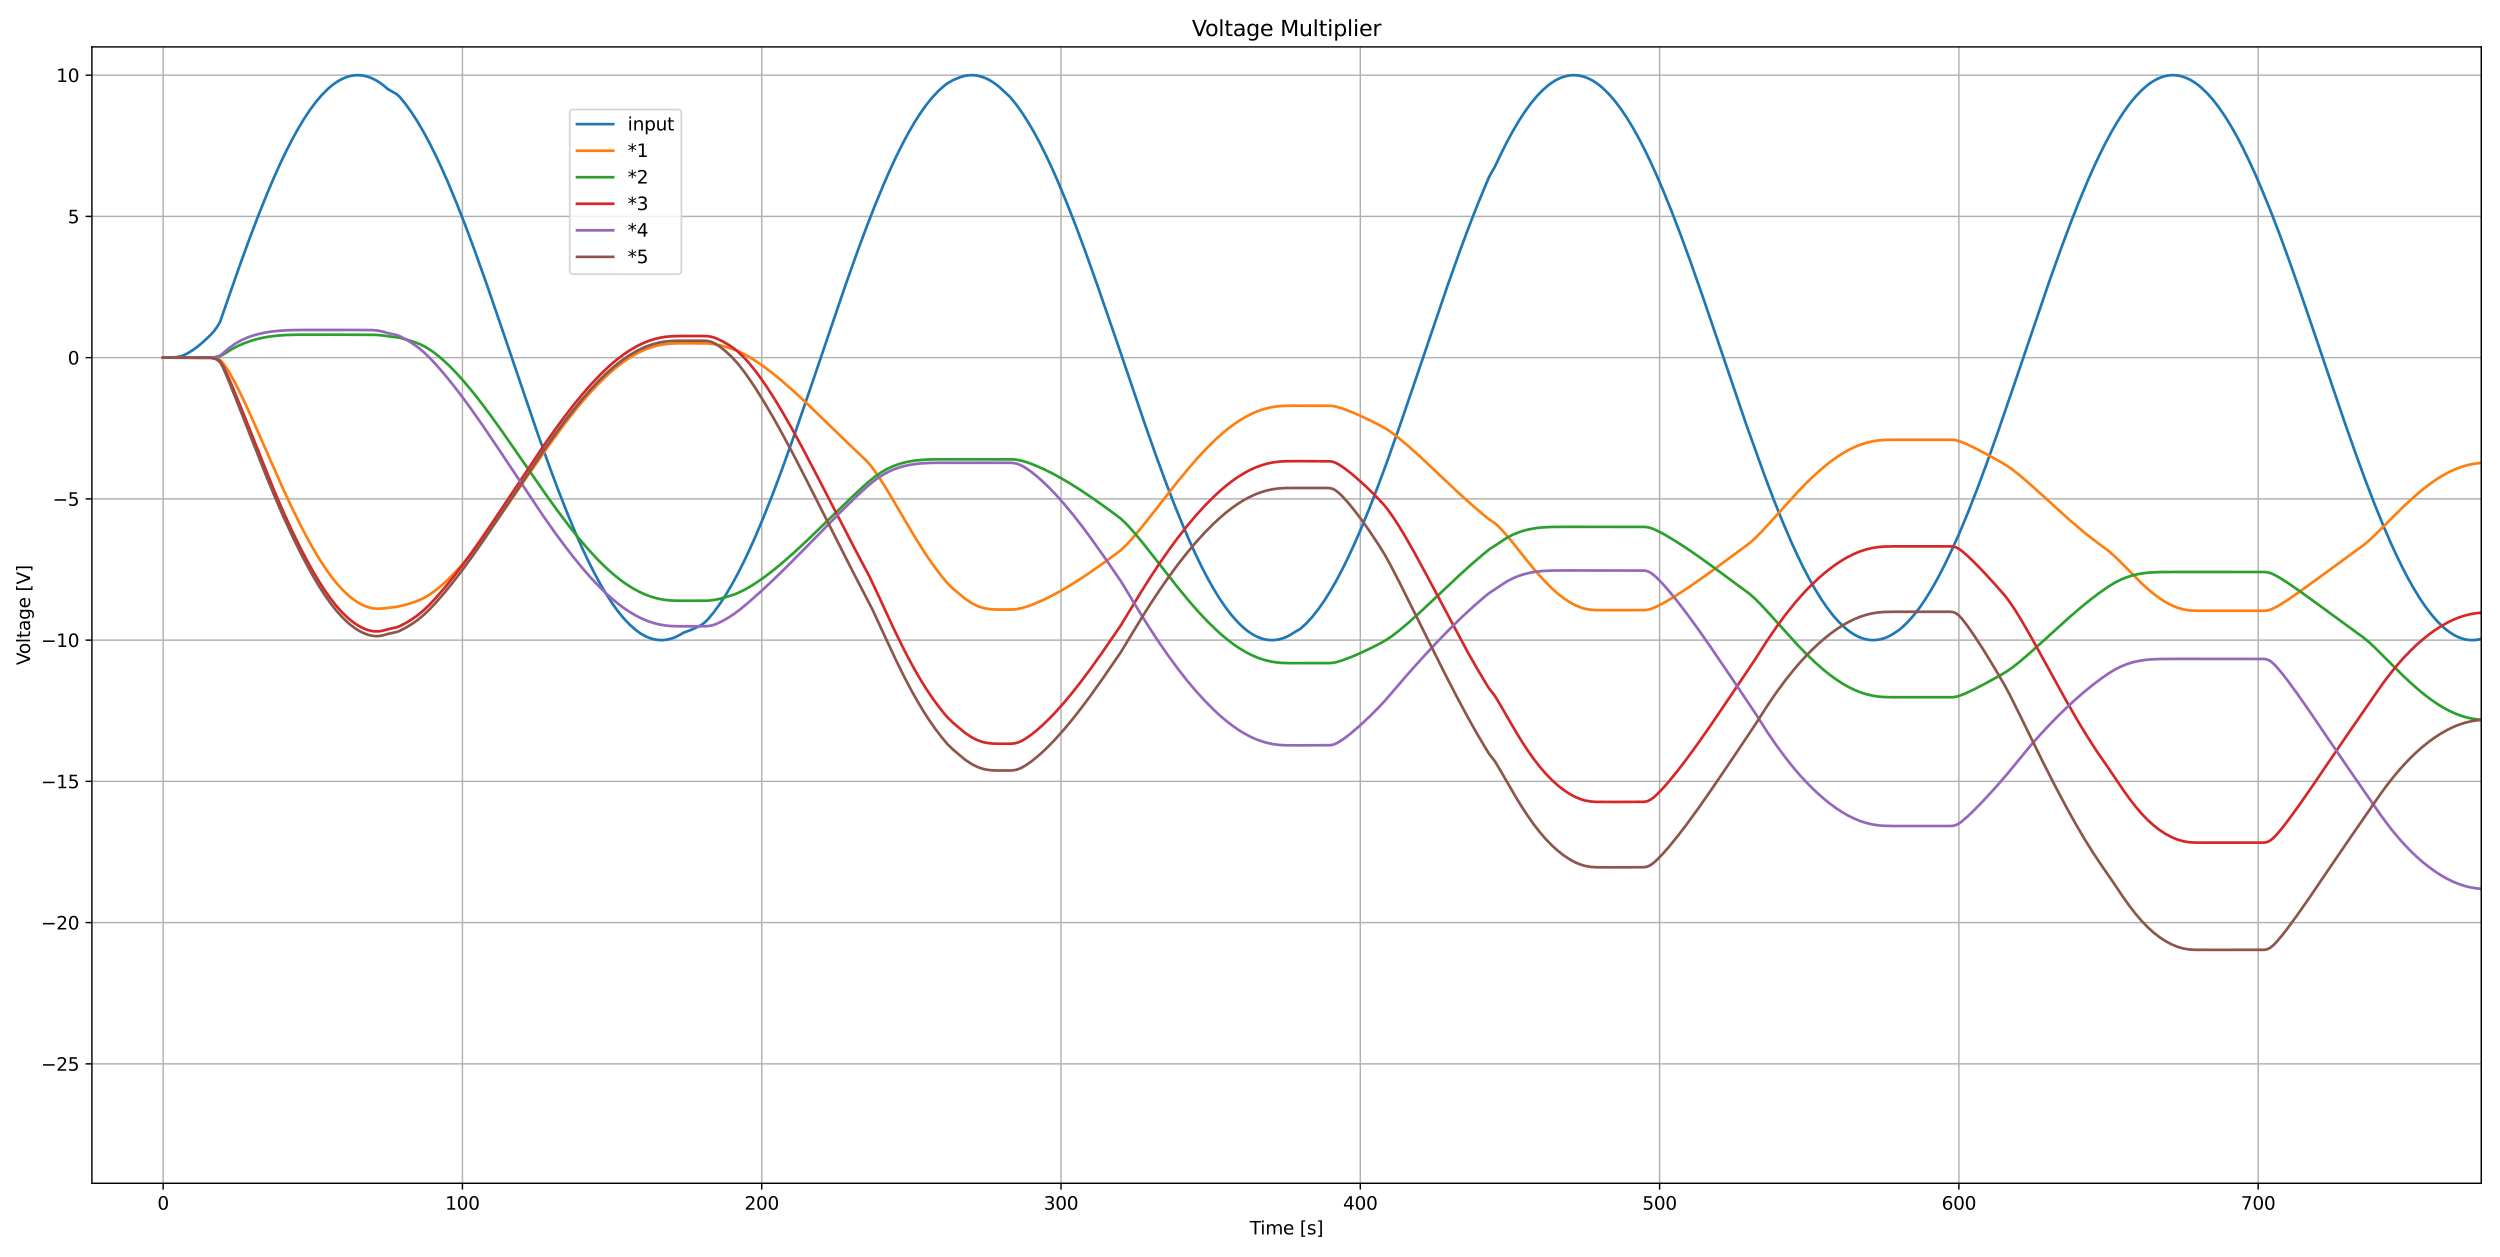 <?xml version="1.0" encoding="utf-8" standalone="no"?>
<!DOCTYPE svg PUBLIC "-//W3C//DTD SVG 1.1//EN"
  "http://www.w3.org/Graphics/SVG/1.1/DTD/svg11.dtd">
<svg height="694.8pt" version="1.1" viewBox="0 0 1382.4 694.8" width="1382.4pt" xmlns="http://www.w3.org/2000/svg" xmlns:xlink="http://www.w3.org/1999/xlink">
 <defs>
  <style type="text/css">*{stroke-linecap:butt;stroke-linejoin:round;}</style>
 </defs>
 <g id="figure_1">
  <g id="patch_1">
   <path d="M 0 694.8 
L 1382.4 694.8 
L 1382.4 0 
L 0 0 
z
" style="fill:#ffffff;"/>
  </g>
  <g id="axes_1">
   <g id="patch_2">
    <path d="M 50.822 654.309 
L 1372.032 654.309 
L 1372.032 25.939 
L 50.822 25.939 
z
" style="fill:#ffffff;"/>
   </g>
   <g id="matplotlib.axis_1">
    <g id="xtick_1">
     <g id="line2d_1">
      <path clip-path="url(#p10735cb103)" d="M 90.211 654.309 
L 90.211 25.939 
" style="fill:none;stroke:#b0b0b0;stroke-linecap:square;stroke-width:0.8;"/>
     </g>
     <g id="line2d_2">
      <defs>
       <path d="M 0 0 
L 0 3.5 
" id="m664becdce0" style="stroke:#000000;stroke-width:0.8;"/>
      </defs>
      <g>
       <use style="stroke:#000000;stroke-width:0.8;" x="90.211" xlink:href="#m664becdce0" y="654.309"/>
      </g>
     </g>
     <g id="text_1">
      <!-- 0 -->
      <g transform="translate(87.029 668.907)scale(0.1 -0.1)">
       <defs>
        <path d="M 2034 4250 
Q 1547 4250 1301 3770 
Q 1056 3291 1056 2328 
Q 1056 1369 1301 889 
Q 1547 409 2034 409 
Q 2525 409 2770 889 
Q 3016 1369 3016 2328 
Q 3016 3291 2770 3770 
Q 2525 4250 2034 4250 
z
M 2034 4750 
Q 2819 4750 3233 4129 
Q 3647 3509 3647 2328 
Q 3647 1150 3233 529 
Q 2819 -91 2034 -91 
Q 1250 -91 836 529 
Q 422 1150 422 2328 
Q 422 3509 836 4129 
Q 1250 4750 2034 4750 
z
" id="DejaVuSans-30" transform="scale(0.016)"/>
       </defs>
       <use xlink:href="#DejaVuSans-30"/>
      </g>
     </g>
    </g>
    <g id="xtick_2">
     <g id="line2d_3">
      <path clip-path="url(#p10735cb103)" d="M 255.707 654.309 
L 255.707 25.939 
" style="fill:none;stroke:#b0b0b0;stroke-linecap:square;stroke-width:0.8;"/>
     </g>
     <g id="line2d_4">
      <g>
       <use style="stroke:#000000;stroke-width:0.8;" x="255.707" xlink:href="#m664becdce0" y="654.309"/>
      </g>
     </g>
     <g id="text_2">
      <!-- 100 -->
      <g transform="translate(246.163 668.907)scale(0.1 -0.1)">
       <defs>
        <path d="M 794 531 
L 1825 531 
L 1825 4091 
L 703 3866 
L 703 4441 
L 1819 4666 
L 2450 4666 
L 2450 531 
L 3481 531 
L 3481 0 
L 794 0 
L 794 531 
z
" id="DejaVuSans-31" transform="scale(0.016)"/>
       </defs>
       <use xlink:href="#DejaVuSans-31"/>
       <use x="63.623" xlink:href="#DejaVuSans-30"/>
       <use x="127.246" xlink:href="#DejaVuSans-30"/>
      </g>
     </g>
    </g>
    <g id="xtick_3">
     <g id="line2d_5">
      <path clip-path="url(#p10735cb103)" d="M 421.202 654.309 
L 421.202 25.939 
" style="fill:none;stroke:#b0b0b0;stroke-linecap:square;stroke-width:0.8;"/>
     </g>
     <g id="line2d_6">
      <g>
       <use style="stroke:#000000;stroke-width:0.8;" x="421.202" xlink:href="#m664becdce0" y="654.309"/>
      </g>
     </g>
     <g id="text_3">
      <!-- 200 -->
      <g transform="translate(411.659 668.907)scale(0.1 -0.1)">
       <defs>
        <path d="M 1228 531 
L 3431 531 
L 3431 0 
L 469 0 
L 469 531 
Q 828 903 1448 1529 
Q 2069 2156 2228 2338 
Q 2531 2678 2651 2914 
Q 2772 3150 2772 3378 
Q 2772 3750 2511 3984 
Q 2250 4219 1831 4219 
Q 1534 4219 1204 4116 
Q 875 4013 500 3803 
L 500 4441 
Q 881 4594 1212 4672 
Q 1544 4750 1819 4750 
Q 2544 4750 2975 4387 
Q 3406 4025 3406 3419 
Q 3406 3131 3298 2873 
Q 3191 2616 2906 2266 
Q 2828 2175 2409 1742 
Q 1991 1309 1228 531 
z
" id="DejaVuSans-32" transform="scale(0.016)"/>
       </defs>
       <use xlink:href="#DejaVuSans-32"/>
       <use x="63.623" xlink:href="#DejaVuSans-30"/>
       <use x="127.246" xlink:href="#DejaVuSans-30"/>
      </g>
     </g>
    </g>
    <g id="xtick_4">
     <g id="line2d_7">
      <path clip-path="url(#p10735cb103)" d="M 586.698 654.309 
L 586.698 25.939 
" style="fill:none;stroke:#b0b0b0;stroke-linecap:square;stroke-width:0.8;"/>
     </g>
     <g id="line2d_8">
      <g>
       <use style="stroke:#000000;stroke-width:0.8;" x="586.698" xlink:href="#m664becdce0" y="654.309"/>
      </g>
     </g>
     <g id="text_4">
      <!-- 300 -->
      <g transform="translate(577.154 668.907)scale(0.1 -0.1)">
       <defs>
        <path d="M 2597 2516 
Q 3050 2419 3304 2112 
Q 3559 1806 3559 1356 
Q 3559 666 3084 287 
Q 2609 -91 1734 -91 
Q 1441 -91 1130 -33 
Q 819 25 488 141 
L 488 750 
Q 750 597 1062 519 
Q 1375 441 1716 441 
Q 2309 441 2620 675 
Q 2931 909 2931 1356 
Q 2931 1769 2642 2001 
Q 2353 2234 1838 2234 
L 1294 2234 
L 1294 2753 
L 1863 2753 
Q 2328 2753 2575 2939 
Q 2822 3125 2822 3475 
Q 2822 3834 2567 4026 
Q 2313 4219 1838 4219 
Q 1578 4219 1281 4162 
Q 984 4106 628 3988 
L 628 4550 
Q 988 4650 1302 4700 
Q 1616 4750 1894 4750 
Q 2613 4750 3031 4423 
Q 3450 4097 3450 3541 
Q 3450 3153 3228 2886 
Q 3006 2619 2597 2516 
z
" id="DejaVuSans-33" transform="scale(0.016)"/>
       </defs>
       <use xlink:href="#DejaVuSans-33"/>
       <use x="63.623" xlink:href="#DejaVuSans-30"/>
       <use x="127.246" xlink:href="#DejaVuSans-30"/>
      </g>
     </g>
    </g>
    <g id="xtick_5">
     <g id="line2d_9">
      <path clip-path="url(#p10735cb103)" d="M 752.194 654.309 
L 752.194 25.939 
" style="fill:none;stroke:#b0b0b0;stroke-linecap:square;stroke-width:0.8;"/>
     </g>
     <g id="line2d_10">
      <g>
       <use style="stroke:#000000;stroke-width:0.8;" x="752.194" xlink:href="#m664becdce0" y="654.309"/>
      </g>
     </g>
     <g id="text_5">
      <!-- 400 -->
      <g transform="translate(742.65 668.907)scale(0.1 -0.1)">
       <defs>
        <path d="M 2419 4116 
L 825 1625 
L 2419 1625 
L 2419 4116 
z
M 2253 4666 
L 3047 4666 
L 3047 1625 
L 3713 1625 
L 3713 1100 
L 3047 1100 
L 3047 0 
L 2419 0 
L 2419 1100 
L 313 1100 
L 313 1709 
L 2253 4666 
z
" id="DejaVuSans-34" transform="scale(0.016)"/>
       </defs>
       <use xlink:href="#DejaVuSans-34"/>
       <use x="63.623" xlink:href="#DejaVuSans-30"/>
       <use x="127.246" xlink:href="#DejaVuSans-30"/>
      </g>
     </g>
    </g>
    <g id="xtick_6">
     <g id="line2d_11">
      <path clip-path="url(#p10735cb103)" d="M 917.69 654.309 
L 917.69 25.939 
" style="fill:none;stroke:#b0b0b0;stroke-linecap:square;stroke-width:0.8;"/>
     </g>
     <g id="line2d_12">
      <g>
       <use style="stroke:#000000;stroke-width:0.8;" x="917.69" xlink:href="#m664becdce0" y="654.309"/>
      </g>
     </g>
     <g id="text_6">
      <!-- 500 -->
      <g transform="translate(908.146 668.907)scale(0.1 -0.1)">
       <defs>
        <path d="M 691 4666 
L 3169 4666 
L 3169 4134 
L 1269 4134 
L 1269 2991 
Q 1406 3038 1543 3061 
Q 1681 3084 1819 3084 
Q 2600 3084 3056 2656 
Q 3513 2228 3513 1497 
Q 3513 744 3044 326 
Q 2575 -91 1722 -91 
Q 1428 -91 1123 -41 
Q 819 9 494 109 
L 494 744 
Q 775 591 1075 516 
Q 1375 441 1709 441 
Q 2250 441 2565 725 
Q 2881 1009 2881 1497 
Q 2881 1984 2565 2268 
Q 2250 2553 1709 2553 
Q 1456 2553 1204 2497 
Q 953 2441 691 2322 
L 691 4666 
z
" id="DejaVuSans-35" transform="scale(0.016)"/>
       </defs>
       <use xlink:href="#DejaVuSans-35"/>
       <use x="63.623" xlink:href="#DejaVuSans-30"/>
       <use x="127.246" xlink:href="#DejaVuSans-30"/>
      </g>
     </g>
    </g>
    <g id="xtick_7">
     <g id="line2d_13">
      <path clip-path="url(#p10735cb103)" d="M 1083.185 654.309 
L 1083.185 25.939 
" style="fill:none;stroke:#b0b0b0;stroke-linecap:square;stroke-width:0.8;"/>
     </g>
     <g id="line2d_14">
      <g>
       <use style="stroke:#000000;stroke-width:0.8;" x="1083.185" xlink:href="#m664becdce0" y="654.309"/>
      </g>
     </g>
     <g id="text_7">
      <!-- 600 -->
      <g transform="translate(1073.642 668.907)scale(0.1 -0.1)">
       <defs>
        <path d="M 2113 2584 
Q 1688 2584 1439 2293 
Q 1191 2003 1191 1497 
Q 1191 994 1439 701 
Q 1688 409 2113 409 
Q 2538 409 2786 701 
Q 3034 994 3034 1497 
Q 3034 2003 2786 2293 
Q 2538 2584 2113 2584 
z
M 3366 4563 
L 3366 3988 
Q 3128 4100 2886 4159 
Q 2644 4219 2406 4219 
Q 1781 4219 1451 3797 
Q 1122 3375 1075 2522 
Q 1259 2794 1537 2939 
Q 1816 3084 2150 3084 
Q 2853 3084 3261 2657 
Q 3669 2231 3669 1497 
Q 3669 778 3244 343 
Q 2819 -91 2113 -91 
Q 1303 -91 875 529 
Q 447 1150 447 2328 
Q 447 3434 972 4092 
Q 1497 4750 2381 4750 
Q 2619 4750 2861 4703 
Q 3103 4656 3366 4563 
z
" id="DejaVuSans-36" transform="scale(0.016)"/>
       </defs>
       <use xlink:href="#DejaVuSans-36"/>
       <use x="63.623" xlink:href="#DejaVuSans-30"/>
       <use x="127.246" xlink:href="#DejaVuSans-30"/>
      </g>
     </g>
    </g>
    <g id="xtick_8">
     <g id="line2d_15">
      <path clip-path="url(#p10735cb103)" d="M 1248.681 654.309 
L 1248.681 25.939 
" style="fill:none;stroke:#b0b0b0;stroke-linecap:square;stroke-width:0.8;"/>
     </g>
     <g id="line2d_16">
      <g>
       <use style="stroke:#000000;stroke-width:0.8;" x="1248.681" xlink:href="#m664becdce0" y="654.309"/>
      </g>
     </g>
     <g id="text_8">
      <!-- 700 -->
      <g transform="translate(1239.137 668.907)scale(0.1 -0.1)">
       <defs>
        <path d="M 525 4666 
L 3525 4666 
L 3525 4397 
L 1831 0 
L 1172 0 
L 2766 4134 
L 525 4134 
L 525 4666 
z
" id="DejaVuSans-37" transform="scale(0.016)"/>
       </defs>
       <use xlink:href="#DejaVuSans-37"/>
       <use x="63.623" xlink:href="#DejaVuSans-30"/>
       <use x="127.246" xlink:href="#DejaVuSans-30"/>
      </g>
     </g>
    </g>
    <g id="text_9">
     <!-- Time [s] -->
     <g transform="translate(691.098 682.585)scale(0.1 -0.1)">
      <defs>
       <path d="M -19 4666 
L 3928 4666 
L 3928 4134 
L 2272 4134 
L 2272 0 
L 1638 0 
L 1638 4134 
L -19 4134 
L -19 4666 
z
" id="DejaVuSans-54" transform="scale(0.016)"/>
       <path d="M 603 3500 
L 1178 3500 
L 1178 0 
L 603 0 
L 603 3500 
z
M 603 4863 
L 1178 4863 
L 1178 4134 
L 603 4134 
L 603 4863 
z
" id="DejaVuSans-69" transform="scale(0.016)"/>
       <path d="M 3328 2828 
Q 3544 3216 3844 3400 
Q 4144 3584 4550 3584 
Q 5097 3584 5394 3201 
Q 5691 2819 5691 2113 
L 5691 0 
L 5113 0 
L 5113 2094 
Q 5113 2597 4934 2840 
Q 4756 3084 4391 3084 
Q 3944 3084 3684 2787 
Q 3425 2491 3425 1978 
L 3425 0 
L 2847 0 
L 2847 2094 
Q 2847 2600 2669 2842 
Q 2491 3084 2119 3084 
Q 1678 3084 1418 2786 
Q 1159 2488 1159 1978 
L 1159 0 
L 581 0 
L 581 3500 
L 1159 3500 
L 1159 2956 
Q 1356 3278 1631 3431 
Q 1906 3584 2284 3584 
Q 2666 3584 2933 3390 
Q 3200 3197 3328 2828 
z
" id="DejaVuSans-6d" transform="scale(0.016)"/>
       <path d="M 3597 1894 
L 3597 1613 
L 953 1613 
Q 991 1019 1311 708 
Q 1631 397 2203 397 
Q 2534 397 2845 478 
Q 3156 559 3463 722 
L 3463 178 
Q 3153 47 2828 -22 
Q 2503 -91 2169 -91 
Q 1331 -91 842 396 
Q 353 884 353 1716 
Q 353 2575 817 3079 
Q 1281 3584 2069 3584 
Q 2775 3584 3186 3129 
Q 3597 2675 3597 1894 
z
M 3022 2063 
Q 3016 2534 2758 2815 
Q 2500 3097 2075 3097 
Q 1594 3097 1305 2825 
Q 1016 2553 972 2059 
L 3022 2063 
z
" id="DejaVuSans-65" transform="scale(0.016)"/>
       <path id="DejaVuSans-20" transform="scale(0.016)"/>
       <path d="M 550 4863 
L 1875 4863 
L 1875 4416 
L 1125 4416 
L 1125 -397 
L 1875 -397 
L 1875 -844 
L 550 -844 
L 550 4863 
z
" id="DejaVuSans-5b" transform="scale(0.016)"/>
       <path d="M 2834 3397 
L 2834 2853 
Q 2591 2978 2328 3040 
Q 2066 3103 1784 3103 
Q 1356 3103 1142 2972 
Q 928 2841 928 2578 
Q 928 2378 1081 2264 
Q 1234 2150 1697 2047 
L 1894 2003 
Q 2506 1872 2764 1633 
Q 3022 1394 3022 966 
Q 3022 478 2636 193 
Q 2250 -91 1575 -91 
Q 1294 -91 989 -36 
Q 684 19 347 128 
L 347 722 
Q 666 556 975 473 
Q 1284 391 1588 391 
Q 1994 391 2212 530 
Q 2431 669 2431 922 
Q 2431 1156 2273 1281 
Q 2116 1406 1581 1522 
L 1381 1569 
Q 847 1681 609 1914 
Q 372 2147 372 2553 
Q 372 3047 722 3315 
Q 1072 3584 1716 3584 
Q 2034 3584 2315 3537 
Q 2597 3491 2834 3397 
z
" id="DejaVuSans-73" transform="scale(0.016)"/>
       <path d="M 1947 4863 
L 1947 -844 
L 622 -844 
L 622 -397 
L 1369 -397 
L 1369 4416 
L 622 4416 
L 622 4863 
L 1947 4863 
z
" id="DejaVuSans-5d" transform="scale(0.016)"/>
      </defs>
      <use xlink:href="#DejaVuSans-54"/>
      <use x="57.959" xlink:href="#DejaVuSans-69"/>
      <use x="85.742" xlink:href="#DejaVuSans-6d"/>
      <use x="183.154" xlink:href="#DejaVuSans-65"/>
      <use x="244.678" xlink:href="#DejaVuSans-20"/>
      <use x="276.465" xlink:href="#DejaVuSans-5b"/>
      <use x="315.479" xlink:href="#DejaVuSans-73"/>
      <use x="367.578" xlink:href="#DejaVuSans-5d"/>
     </g>
    </g>
   </g>
   <g id="matplotlib.axis_2">
    <g id="ytick_1">
     <g id="line2d_17">
      <path clip-path="url(#p10735cb103)" d="M 50.822 588.267 
L 1372.032 588.267 
" style="fill:none;stroke:#b0b0b0;stroke-linecap:square;stroke-width:0.8;"/>
     </g>
     <g id="line2d_18">
      <defs>
       <path d="M 0 0 
L -3.5 0 
" id="mef437365e7" style="stroke:#000000;stroke-width:0.8;"/>
      </defs>
      <g>
       <use style="stroke:#000000;stroke-width:0.8;" x="50.822" xlink:href="#mef437365e7" y="588.267"/>
      </g>
     </g>
     <g id="text_10">
      <!-- −25 -->
      <g transform="translate(22.718 592.067)scale(0.1 -0.1)">
       <defs>
        <path d="M 678 2272 
L 4684 2272 
L 4684 1741 
L 678 1741 
L 678 2272 
z
" id="DejaVuSans-2212" transform="scale(0.016)"/>
       </defs>
       <use xlink:href="#DejaVuSans-2212"/>
       <use x="83.789" xlink:href="#DejaVuSans-32"/>
       <use x="147.412" xlink:href="#DejaVuSans-35"/>
      </g>
     </g>
    </g>
    <g id="ytick_2">
     <g id="line2d_19">
      <path clip-path="url(#p10735cb103)" d="M 50.822 510.166 
L 1372.032 510.166 
" style="fill:none;stroke:#b0b0b0;stroke-linecap:square;stroke-width:0.8;"/>
     </g>
     <g id="line2d_20">
      <g>
       <use style="stroke:#000000;stroke-width:0.8;" x="50.822" xlink:href="#mef437365e7" y="510.166"/>
      </g>
     </g>
     <g id="text_11">
      <!-- −20 -->
      <g transform="translate(22.718 513.966)scale(0.1 -0.1)">
       <use xlink:href="#DejaVuSans-2212"/>
       <use x="83.789" xlink:href="#DejaVuSans-32"/>
       <use x="147.412" xlink:href="#DejaVuSans-30"/>
      </g>
     </g>
    </g>
    <g id="ytick_3">
     <g id="line2d_21">
      <path clip-path="url(#p10735cb103)" d="M 50.822 432.065 
L 1372.032 432.065 
" style="fill:none;stroke:#b0b0b0;stroke-linecap:square;stroke-width:0.8;"/>
     </g>
     <g id="line2d_22">
      <g>
       <use style="stroke:#000000;stroke-width:0.8;" x="50.822" xlink:href="#mef437365e7" y="432.065"/>
      </g>
     </g>
     <g id="text_12">
      <!-- −15 -->
      <g transform="translate(22.718 435.864)scale(0.1 -0.1)">
       <use xlink:href="#DejaVuSans-2212"/>
       <use x="83.789" xlink:href="#DejaVuSans-31"/>
       <use x="147.412" xlink:href="#DejaVuSans-35"/>
      </g>
     </g>
    </g>
    <g id="ytick_4">
     <g id="line2d_23">
      <path clip-path="url(#p10735cb103)" d="M 50.822 353.964 
L 1372.032 353.964 
" style="fill:none;stroke:#b0b0b0;stroke-linecap:square;stroke-width:0.8;"/>
     </g>
     <g id="line2d_24">
      <g>
       <use style="stroke:#000000;stroke-width:0.8;" x="50.822" xlink:href="#mef437365e7" y="353.964"/>
      </g>
     </g>
     <g id="text_13">
      <!-- −10 -->
      <g transform="translate(22.718 357.763)scale(0.1 -0.1)">
       <use xlink:href="#DejaVuSans-2212"/>
       <use x="83.789" xlink:href="#DejaVuSans-31"/>
       <use x="147.412" xlink:href="#DejaVuSans-30"/>
      </g>
     </g>
    </g>
    <g id="ytick_5">
     <g id="line2d_25">
      <path clip-path="url(#p10735cb103)" d="M 50.822 275.863 
L 1372.032 275.863 
" style="fill:none;stroke:#b0b0b0;stroke-linecap:square;stroke-width:0.8;"/>
     </g>
     <g id="line2d_26">
      <g>
       <use style="stroke:#000000;stroke-width:0.8;" x="50.822" xlink:href="#mef437365e7" y="275.863"/>
      </g>
     </g>
     <g id="text_14">
      <!-- −5 -->
      <g transform="translate(29.08 279.662)scale(0.1 -0.1)">
       <use xlink:href="#DejaVuSans-2212"/>
       <use x="83.789" xlink:href="#DejaVuSans-35"/>
      </g>
     </g>
    </g>
    <g id="ytick_6">
     <g id="line2d_27">
      <path clip-path="url(#p10735cb103)" d="M 50.822 197.762 
L 1372.032 197.762 
" style="fill:none;stroke:#b0b0b0;stroke-linecap:square;stroke-width:0.8;"/>
     </g>
     <g id="line2d_28">
      <g>
       <use style="stroke:#000000;stroke-width:0.8;" x="50.822" xlink:href="#mef437365e7" y="197.762"/>
      </g>
     </g>
     <g id="text_15">
      <!-- 0 -->
      <g transform="translate(37.46 201.561)scale(0.1 -0.1)">
       <use xlink:href="#DejaVuSans-30"/>
      </g>
     </g>
    </g>
    <g id="ytick_7">
     <g id="line2d_29">
      <path clip-path="url(#p10735cb103)" d="M 50.822 119.661 
L 1372.032 119.661 
" style="fill:none;stroke:#b0b0b0;stroke-linecap:square;stroke-width:0.8;"/>
     </g>
     <g id="line2d_30">
      <g>
       <use style="stroke:#000000;stroke-width:0.8;" x="50.822" xlink:href="#mef437365e7" y="119.661"/>
      </g>
     </g>
     <g id="text_16">
      <!-- 5 -->
      <g transform="translate(37.46 123.46)scale(0.1 -0.1)">
       <use xlink:href="#DejaVuSans-35"/>
      </g>
     </g>
    </g>
    <g id="ytick_8">
     <g id="line2d_31">
      <path clip-path="url(#p10735cb103)" d="M 50.822 41.559 
L 1372.032 41.559 
" style="fill:none;stroke:#b0b0b0;stroke-linecap:square;stroke-width:0.8;"/>
     </g>
     <g id="line2d_32">
      <g>
       <use style="stroke:#000000;stroke-width:0.8;" x="50.822" xlink:href="#mef437365e7" y="41.559"/>
      </g>
     </g>
     <g id="text_17">
      <!-- 10 -->
      <g transform="translate(31.097 45.359)scale(0.1 -0.1)">
       <use xlink:href="#DejaVuSans-31"/>
       <use x="63.623" xlink:href="#DejaVuSans-30"/>
      </g>
     </g>
    </g>
    <g id="text_18">
     <!-- Voltage [V] -->
     <g transform="translate(16.638 367.791)rotate(-90)scale(0.1 -0.1)">
      <defs>
       <path d="M 1831 0 
L 50 4666 
L 709 4666 
L 2188 738 
L 3669 4666 
L 4325 4666 
L 2547 0 
L 1831 0 
z
" id="DejaVuSans-56" transform="scale(0.016)"/>
       <path d="M 1959 3097 
Q 1497 3097 1228 2736 
Q 959 2375 959 1747 
Q 959 1119 1226 758 
Q 1494 397 1959 397 
Q 2419 397 2687 759 
Q 2956 1122 2956 1747 
Q 2956 2369 2687 2733 
Q 2419 3097 1959 3097 
z
M 1959 3584 
Q 2709 3584 3137 3096 
Q 3566 2609 3566 1747 
Q 3566 888 3137 398 
Q 2709 -91 1959 -91 
Q 1206 -91 779 398 
Q 353 888 353 1747 
Q 353 2609 779 3096 
Q 1206 3584 1959 3584 
z
" id="DejaVuSans-6f" transform="scale(0.016)"/>
       <path d="M 603 4863 
L 1178 4863 
L 1178 0 
L 603 0 
L 603 4863 
z
" id="DejaVuSans-6c" transform="scale(0.016)"/>
       <path d="M 1172 4494 
L 1172 3500 
L 2356 3500 
L 2356 3053 
L 1172 3053 
L 1172 1153 
Q 1172 725 1289 603 
Q 1406 481 1766 481 
L 2356 481 
L 2356 0 
L 1766 0 
Q 1100 0 847 248 
Q 594 497 594 1153 
L 594 3053 
L 172 3053 
L 172 3500 
L 594 3500 
L 594 4494 
L 1172 4494 
z
" id="DejaVuSans-74" transform="scale(0.016)"/>
       <path d="M 2194 1759 
Q 1497 1759 1228 1600 
Q 959 1441 959 1056 
Q 959 750 1161 570 
Q 1363 391 1709 391 
Q 2188 391 2477 730 
Q 2766 1069 2766 1631 
L 2766 1759 
L 2194 1759 
z
M 3341 1997 
L 3341 0 
L 2766 0 
L 2766 531 
Q 2569 213 2275 61 
Q 1981 -91 1556 -91 
Q 1019 -91 701 211 
Q 384 513 384 1019 
Q 384 1609 779 1909 
Q 1175 2209 1959 2209 
L 2766 2209 
L 2766 2266 
Q 2766 2663 2505 2880 
Q 2244 3097 1772 3097 
Q 1472 3097 1187 3025 
Q 903 2953 641 2809 
L 641 3341 
Q 956 3463 1253 3523 
Q 1550 3584 1831 3584 
Q 2591 3584 2966 3190 
Q 3341 2797 3341 1997 
z
" id="DejaVuSans-61" transform="scale(0.016)"/>
       <path d="M 2906 1791 
Q 2906 2416 2648 2759 
Q 2391 3103 1925 3103 
Q 1463 3103 1205 2759 
Q 947 2416 947 1791 
Q 947 1169 1205 825 
Q 1463 481 1925 481 
Q 2391 481 2648 825 
Q 2906 1169 2906 1791 
z
M 3481 434 
Q 3481 -459 3084 -895 
Q 2688 -1331 1869 -1331 
Q 1566 -1331 1297 -1286 
Q 1028 -1241 775 -1147 
L 775 -588 
Q 1028 -725 1275 -790 
Q 1522 -856 1778 -856 
Q 2344 -856 2625 -561 
Q 2906 -266 2906 331 
L 2906 616 
Q 2728 306 2450 153 
Q 2172 0 1784 0 
Q 1141 0 747 490 
Q 353 981 353 1791 
Q 353 2603 747 3093 
Q 1141 3584 1784 3584 
Q 2172 3584 2450 3431 
Q 2728 3278 2906 2969 
L 2906 3500 
L 3481 3500 
L 3481 434 
z
" id="DejaVuSans-67" transform="scale(0.016)"/>
      </defs>
      <use xlink:href="#DejaVuSans-56"/>
      <use x="60.658" xlink:href="#DejaVuSans-6f"/>
      <use x="121.84" xlink:href="#DejaVuSans-6c"/>
      <use x="149.623" xlink:href="#DejaVuSans-74"/>
      <use x="188.832" xlink:href="#DejaVuSans-61"/>
      <use x="250.111" xlink:href="#DejaVuSans-67"/>
      <use x="313.588" xlink:href="#DejaVuSans-65"/>
      <use x="375.111" xlink:href="#DejaVuSans-20"/>
      <use x="406.898" xlink:href="#DejaVuSans-5b"/>
      <use x="445.912" xlink:href="#DejaVuSans-56"/>
      <use x="514.32" xlink:href="#DejaVuSans-5d"/>
     </g>
    </g>
   </g>
   <g id="line2d_33">
    <path clip-path="url(#p10735cb103)" d="M 90.211 197.762 
L 96.831 197.539 
L 98.486 197.342 
L 100.14 196.946 
L 101.795 196.301 
L 103.45 195.514 
L 106.76 193.49 
L 110.07 191.004 
L 113.38 188.139 
L 116.69 184.931 
L 118.345 183.114 
L 120 180.809 
L 121.655 178.083 
L 126.62 163.776 
L 133.24 144.936 
L 138.205 131.337 
L 143.169 118.327 
L 148.134 106.022 
L 151.444 98.265 
L 154.754 90.9 
L 158.064 83.958 
L 161.374 77.464 
L 164.684 71.445 
L 167.994 65.925 
L 171.304 60.925 
L 174.614 56.465 
L 177.924 52.562 
L 181.233 49.233 
L 182.888 47.787 
L 184.543 46.49 
L 186.198 45.341 
L 187.853 44.343 
L 189.508 43.497 
L 191.163 42.803 
L 192.818 42.261 
L 194.473 41.873 
L 196.128 41.639 
L 197.783 41.559 
L 199.438 41.634 
L 201.093 41.862 
L 202.748 42.244 
L 204.403 42.78 
L 206.058 43.468 
L 207.713 44.309 
L 209.368 45.301 
L 211.023 46.444 
L 212.678 47.736 
L 214.333 49.176 
L 219.297 52.017 
L 220.952 53.502 
L 224.262 57.548 
L 227.572 62.147 
L 230.882 67.282 
L 234.192 72.932 
L 237.502 79.074 
L 240.812 85.684 
L 244.122 92.737 
L 247.432 100.204 
L 252.397 112.118 
L 257.361 124.791 
L 262.326 138.112 
L 268.946 156.676 
L 277.221 180.757 
L 297.08 239.112 
L 303.7 257.664 
L 308.665 270.975 
L 313.63 283.635 
L 318.595 295.533 
L 321.905 302.989 
L 325.215 310.03 
L 328.525 316.628 
L 331.835 322.757 
L 335.145 328.392 
L 338.454 333.512 
L 341.764 338.096 
L 345.074 342.126 
L 348.384 345.587 
L 351.694 348.464 
L 353.349 349.68 
L 355.004 350.746 
L 356.659 351.662 
L 358.314 352.425 
L 359.969 353.036 
L 361.624 353.493 
L 363.279 353.797 
L 364.934 353.947 
L 366.589 353.943 
L 368.244 353.784 
L 369.899 353.472 
L 371.554 353.006 
L 373.209 352.386 
L 374.863 351.614 
L 378.173 349.771 
L 381.483 348.569 
L 386.448 346.342 
L 388.103 345.413 
L 389.758 344.107 
L 391.413 342.486 
L 394.723 338.51 
L 398.033 333.979 
L 401.343 328.91 
L 404.653 323.324 
L 407.963 317.242 
L 411.273 310.688 
L 414.582 303.689 
L 417.892 296.272 
L 422.857 284.426 
L 427.822 271.812 
L 432.787 258.54 
L 439.407 240.026 
L 447.682 215.982 
L 467.541 157.593 
L 474.161 138.991 
L 479.126 125.632 
L 484.091 112.913 
L 489.056 100.948 
L 492.366 93.442 
L 495.675 86.348 
L 498.985 79.693 
L 502.295 73.505 
L 505.605 67.806 
L 508.915 62.621 
L 512.225 57.969 
L 515.535 53.869 
L 518.845 50.337 
L 522.155 47.386 
L 523.81 46.133 
L 527.12 44.248 
L 530.43 42.874 
L 532.084 42.315 
L 533.739 41.91 
L 535.394 41.658 
L 537.049 41.561 
L 538.704 41.617 
L 540.359 41.828 
L 542.014 42.193 
L 543.669 42.711 
L 545.324 43.382 
L 546.979 44.206 
L 548.634 45.181 
L 550.289 46.306 
L 551.944 47.581 
L 553.599 49.005 
L 558.564 53.658 
L 561.874 57.727 
L 565.184 62.348 
L 568.494 67.505 
L 571.803 73.175 
L 575.113 79.337 
L 578.423 85.966 
L 581.733 93.037 
L 585.043 100.52 
L 590.008 112.456 
L 594.973 125.149 
L 599.938 138.486 
L 606.558 157.066 
L 618.142 190.587 
L 633.037 234.405 
L 639.657 253.147 
L 644.622 266.646 
L 649.586 279.534 
L 654.551 291.696 
L 657.861 299.347 
L 661.171 306.597 
L 664.481 313.417 
L 667.791 319.782 
L 671.101 325.664 
L 674.411 331.042 
L 677.721 335.894 
L 681.031 340.201 
L 684.341 343.945 
L 687.651 347.113 
L 689.305 348.476 
L 690.96 349.691 
L 692.615 350.756 
L 694.27 351.67 
L 695.925 352.431 
L 697.58 353.041 
L 699.235 353.497 
L 700.89 353.799 
L 702.545 353.948 
L 704.2 353.942 
L 705.855 353.782 
L 707.51 353.468 
L 709.165 353 
L 710.82 352.38 
L 712.475 351.606 
L 714.13 350.681 
L 715.785 349.605 
L 719.095 347.691 
L 722.405 344.644 
L 725.715 341.017 
L 729.024 336.824 
L 732.334 332.083 
L 735.644 326.812 
L 738.954 321.031 
L 742.264 314.764 
L 745.574 308.035 
L 748.884 300.871 
L 752.194 293.3 
L 757.159 281.246 
L 762.124 268.451 
L 767.089 255.029 
L 773.708 236.363 
L 781.983 212.211 
L 800.188 158.672 
L 806.807 140.025 
L 811.772 126.623 
L 816.737 113.852 
L 821.702 101.825 
L 823.357 98 
L 825.012 94.897 
L 826.667 92.08 
L 829.977 85.067 
L 833.287 78.497 
L 836.597 72.399 
L 839.907 66.795 
L 843.217 61.708 
L 846.526 57.158 
L 849.836 53.163 
L 853.146 49.739 
L 856.456 46.899 
L 858.111 45.701 
L 859.766 44.654 
L 861.421 43.758 
L 863.076 43.014 
L 864.731 42.422 
L 866.386 41.984 
L 868.041 41.699 
L 869.696 41.569 
L 871.351 41.592 
L 873.006 41.77 
L 874.661 42.102 
L 876.316 42.587 
L 877.971 43.226 
L 879.626 44.017 
L 881.281 44.959 
L 882.936 46.053 
L 884.591 47.296 
L 886.245 48.688 
L 889.555 51.911 
L 892.865 55.71 
L 896.175 60.069 
L 899.485 64.972 
L 902.795 70.399 
L 906.105 76.328 
L 909.415 82.737 
L 912.725 89.6 
L 916.035 96.89 
L 919.345 104.577 
L 924.309 116.789 
L 929.274 129.719 
L 934.239 143.253 
L 940.859 162.029 
L 949.134 186.256 
L 965.683 234.958 
L 975.613 262.632 
L 980.578 275.716 
L 985.543 288.109 
L 990.508 299.699 
L 993.818 306.93 
L 997.128 313.729 
L 1000.438 320.071 
L 1003.747 325.93 
L 1007.057 331.284 
L 1010.367 336.11 
L 1013.677 340.391 
L 1016.987 344.108 
L 1020.297 347.248 
L 1021.952 348.598 
L 1023.607 349.798 
L 1025.262 350.849 
L 1026.917 351.748 
L 1028.572 352.496 
L 1030.227 353.091 
L 1031.882 353.532 
L 1033.537 353.82 
L 1035.192 353.954 
L 1036.847 353.933 
L 1038.502 353.759 
L 1040.157 353.43 
L 1041.812 352.948 
L 1043.466 352.313 
L 1045.121 351.525 
L 1046.776 350.586 
L 1050.086 348.348 
L 1051.741 346.998 
L 1055.051 343.807 
L 1058.361 340.04 
L 1061.671 335.711 
L 1064.981 330.838 
L 1068.291 325.44 
L 1071.601 319.538 
L 1074.911 313.155 
L 1078.221 306.317 
L 1083.185 295.472 
L 1088.15 283.569 
L 1093.115 270.905 
L 1098.08 257.592 
L 1104.7 239.036 
L 1112.975 214.961 
L 1132.834 156.6 
L 1139.454 138.04 
L 1144.419 124.722 
L 1149.384 112.052 
L 1154.349 100.143 
L 1157.659 92.679 
L 1160.968 85.629 
L 1164.278 79.023 
L 1167.588 72.884 
L 1170.898 67.239 
L 1174.208 62.108 
L 1177.518 57.513 
L 1180.828 53.472 
L 1184.138 50 
L 1187.448 47.111 
L 1189.103 45.889 
L 1190.758 44.817 
L 1192.413 43.895 
L 1194.068 43.126 
L 1195.723 42.509 
L 1197.378 42.046 
L 1199.032 41.736 
L 1200.687 41.58 
L 1202.342 41.578 
L 1203.997 41.73 
L 1205.652 42.036 
L 1207.307 42.496 
L 1208.962 43.11 
L 1210.617 43.875 
L 1212.272 44.793 
L 1213.927 45.862 
L 1215.582 47.08 
L 1217.237 48.447 
L 1220.547 51.623 
L 1223.857 55.374 
L 1227.167 59.688 
L 1230.477 64.547 
L 1233.787 69.931 
L 1237.097 75.82 
L 1240.406 82.19 
L 1243.716 89.017 
L 1247.026 96.272 
L 1250.336 103.928 
L 1255.301 115.999 
L 1260.266 128.887 
L 1265.231 142.387 
L 1271.851 161.129 
L 1280.125 185.334 
L 1296.675 234.059 
L 1303.295 252.814 
L 1308.26 266.326 
L 1313.225 279.23 
L 1318.189 291.411 
L 1321.499 299.076 
L 1324.809 306.341 
L 1328.119 313.178 
L 1331.429 319.559 
L 1334.739 325.459 
L 1338.049 330.856 
L 1341.359 335.727 
L 1344.669 340.054 
L 1347.979 343.819 
L 1351.289 347.008 
L 1352.944 348.382 
L 1354.599 349.608 
L 1356.253 350.683 
L 1357.908 351.608 
L 1359.563 352.381 
L 1361.218 353.002 
L 1362.873 353.469 
L 1364.528 353.782 
L 1366.183 353.942 
L 1367.838 353.947 
L 1369.493 353.799 
L 1371.148 353.496 
L 1372.803 353.04 
L 1372.803 353.04 
" style="fill:none;stroke:#1f77b4;stroke-linecap:square;stroke-width:1.5;"/>
   </g>
   <g id="line2d_34">
    <path clip-path="url(#p10735cb103)" d="M 90.211 197.762 
L 116.69 197.81 
L 118.345 197.949 
L 120 198.324 
L 121.655 199.043 
L 123.31 200.786 
L 124.965 203.078 
L 126.62 205.691 
L 129.93 211.59 
L 133.24 218.143 
L 136.55 225.156 
L 141.514 236.22 
L 156.409 270.015 
L 161.374 280.656 
L 166.339 290.719 
L 169.649 297.046 
L 172.959 303.021 
L 176.269 308.601 
L 179.578 313.747 
L 182.888 318.424 
L 186.198 322.605 
L 189.508 326.268 
L 192.818 329.393 
L 196.128 331.969 
L 197.783 333.049 
L 199.438 333.989 
L 201.093 334.789 
L 202.748 335.45 
L 204.403 335.969 
L 206.058 336.341 
L 207.713 336.557 
L 209.368 336.618 
L 212.678 336.368 
L 215.988 335.936 
L 219.297 335.572 
L 222.607 334.865 
L 227.572 333.417 
L 230.882 332.25 
L 234.192 330.772 
L 237.502 328.829 
L 240.812 326.467 
L 244.122 323.754 
L 247.432 320.733 
L 250.742 317.437 
L 254.052 313.893 
L 259.016 308.165 
L 263.981 302.012 
L 268.946 295.507 
L 275.566 286.41 
L 283.841 274.588 
L 303.7 245.964 
L 310.32 236.879 
L 315.285 230.363 
L 320.25 224.168 
L 325.215 218.351 
L 330.18 212.966 
L 333.49 209.641 
L 336.799 206.544 
L 340.109 203.687 
L 343.419 201.081 
L 346.729 198.735 
L 350.039 196.659 
L 353.349 194.859 
L 356.659 193.34 
L 359.969 192.105 
L 363.279 191.154 
L 366.589 190.482 
L 369.899 190.073 
L 373.209 189.887 
L 379.828 189.836 
L 391.413 189.891 
L 394.723 190.242 
L 398.033 190.922 
L 401.343 191.806 
L 404.653 192.844 
L 407.963 194.112 
L 411.273 195.693 
L 414.582 197.543 
L 417.892 199.611 
L 422.857 203.059 
L 427.822 206.861 
L 432.787 210.961 
L 439.407 216.797 
L 446.027 222.95 
L 455.956 232.526 
L 470.851 246.947 
L 479.126 254.779 
L 480.781 256.63 
L 482.436 258.699 
L 485.746 263.363 
L 489.056 268.527 
L 494.02 276.806 
L 505.605 296.509 
L 510.57 304.438 
L 513.88 309.404 
L 517.19 314.07 
L 520.5 318.403 
L 523.81 322.367 
L 527.12 325.595 
L 533.739 331.127 
L 537.049 333.329 
L 538.704 334.234 
L 540.359 335.007 
L 542.014 335.649 
L 543.669 336.16 
L 545.324 336.544 
L 548.634 336.965 
L 551.944 337.063 
L 560.219 337.013 
L 561.874 336.868 
L 565.184 336.215 
L 568.494 335.203 
L 571.803 333.964 
L 576.768 331.807 
L 581.733 329.362 
L 586.698 326.664 
L 591.663 323.741 
L 598.283 319.542 
L 604.903 315.06 
L 613.177 309.167 
L 619.797 304.214 
L 623.107 301.026 
L 626.417 297.397 
L 631.382 291.476 
L 638.002 283.117 
L 651.241 266.226 
L 657.861 258.227 
L 662.826 252.583 
L 667.791 247.316 
L 672.756 242.485 
L 676.066 239.534 
L 679.376 236.819 
L 682.686 234.354 
L 685.996 232.149 
L 689.305 230.215 
L 692.615 228.558 
L 695.925 227.183 
L 699.235 226.092 
L 702.545 225.283 
L 705.855 224.747 
L 709.165 224.459 
L 714.13 224.343 
L 735.644 224.387 
L 737.299 224.559 
L 738.954 224.89 
L 742.264 225.88 
L 747.229 227.766 
L 752.194 229.903 
L 758.814 233.04 
L 763.779 235.586 
L 767.089 237.532 
L 770.398 239.843 
L 773.708 242.412 
L 778.673 246.581 
L 785.293 252.53 
L 795.223 261.874 
L 806.807 272.785 
L 813.427 278.776 
L 820.047 284.455 
L 823.357 287.15 
L 826.667 289.323 
L 828.322 290.83 
L 831.632 294.285 
L 834.942 298.162 
L 841.562 306.449 
L 848.181 314.624 
L 851.491 318.454 
L 854.801 322.029 
L 858.111 325.305 
L 861.421 328.252 
L 864.731 330.842 
L 868.041 333.037 
L 871.351 334.798 
L 874.661 336.096 
L 876.316 336.567 
L 879.626 337.165 
L 882.936 337.377 
L 892.865 337.406 
L 909.415 337.368 
L 911.07 337.178 
L 912.725 336.762 
L 914.38 336.161 
L 917.69 334.614 
L 921 332.81 
L 925.964 329.846 
L 932.584 325.572 
L 939.204 321.028 
L 947.479 315.084 
L 967.338 300.414 
L 970.648 297.484 
L 973.958 294.148 
L 978.923 288.763 
L 993.818 272.28 
L 998.783 267.166 
L 1003.747 262.403 
L 1008.712 258.059 
L 1012.022 255.424 
L 1015.332 253.016 
L 1018.642 250.853 
L 1021.952 248.949 
L 1025.262 247.316 
L 1028.572 245.96 
L 1031.882 244.886 
L 1035.192 244.092 
L 1038.502 243.57 
L 1041.812 243.292 
L 1046.776 243.185 
L 1078.221 243.182 
L 1079.876 243.232 
L 1081.53 243.436 
L 1083.185 243.868 
L 1086.495 245.143 
L 1091.46 247.478 
L 1098.08 250.904 
L 1106.355 255.488 
L 1109.665 257.463 
L 1112.975 259.778 
L 1116.285 262.384 
L 1121.249 266.597 
L 1127.869 272.523 
L 1144.419 287.523 
L 1151.039 293.186 
L 1156.004 297.194 
L 1160.968 300.953 
L 1165.933 304.635 
L 1169.243 307.531 
L 1172.553 310.761 
L 1184.138 322.469 
L 1187.448 325.501 
L 1190.758 328.27 
L 1194.068 330.733 
L 1197.378 332.864 
L 1200.687 334.636 
L 1203.997 336.018 
L 1207.307 336.98 
L 1210.617 337.52 
L 1213.927 337.708 
L 1223.857 337.733 
L 1251.991 337.721 
L 1253.646 337.573 
L 1255.301 337.167 
L 1256.956 336.503 
L 1260.266 334.732 
L 1265.231 331.576 
L 1271.851 327.011 
L 1281.78 319.819 
L 1303.295 304.084 
L 1306.605 301.705 
L 1309.915 298.976 
L 1313.225 295.89 
L 1319.844 289.278 
L 1328.119 281.015 
L 1333.084 276.337 
L 1338.049 271.997 
L 1341.359 269.33 
L 1344.669 266.865 
L 1347.979 264.617 
L 1351.289 262.602 
L 1354.599 260.837 
L 1357.908 259.336 
L 1361.218 258.107 
L 1364.528 257.156 
L 1367.838 256.48 
L 1371.148 256.066 
L 1372.803 255.947 
L 1372.803 255.947 
" style="fill:none;stroke:#ff7f0e;stroke-linecap:square;stroke-width:1.5;"/>
   </g>
   <g id="line2d_35">
    <path clip-path="url(#p10735cb103)" d="M 90.211 197.762 
L 116.69 197.73 
L 118.345 197.642 
L 120 197.412 
L 121.655 196.996 
L 123.31 196.086 
L 128.275 193.038 
L 131.585 191.306 
L 134.895 189.849 
L 138.205 188.641 
L 141.514 187.652 
L 144.824 186.858 
L 148.134 186.241 
L 153.099 185.604 
L 158.064 185.253 
L 164.684 185.086 
L 182.888 185.061 
L 207.713 185.162 
L 211.023 185.438 
L 220.952 186.762 
L 224.262 187.613 
L 229.227 189.175 
L 232.537 190.467 
L 235.847 192.175 
L 239.157 194.337 
L 242.467 196.882 
L 245.777 199.753 
L 249.087 202.915 
L 252.397 206.339 
L 255.707 209.997 
L 260.671 215.875 
L 265.636 222.153 
L 270.601 228.76 
L 277.221 237.956 
L 287.151 252.248 
L 302.045 273.741 
L 308.665 282.921 
L 315.285 291.669 
L 320.25 297.864 
L 325.215 303.682 
L 330.18 309.067 
L 333.49 312.392 
L 336.799 315.489 
L 340.109 318.346 
L 343.419 320.952 
L 346.729 323.297 
L 350.039 325.373 
L 353.349 327.173 
L 356.659 328.692 
L 359.969 329.927 
L 363.279 330.879 
L 366.589 331.551 
L 369.899 331.96 
L 373.209 332.145 
L 379.828 332.197 
L 391.413 332.142 
L 394.723 331.791 
L 398.033 331.111 
L 401.343 330.227 
L 404.653 329.189 
L 407.963 327.921 
L 411.273 326.339 
L 414.582 324.49 
L 417.892 322.422 
L 422.857 318.974 
L 427.822 315.171 
L 432.787 311.072 
L 439.407 305.235 
L 446.027 299.083 
L 455.956 289.507 
L 470.851 275.086 
L 477.471 268.923 
L 480.781 266.001 
L 484.091 263.364 
L 487.401 261.105 
L 490.711 259.234 
L 494.02 257.726 
L 497.33 256.54 
L 500.64 255.636 
L 503.95 254.974 
L 507.26 254.516 
L 512.225 254.133 
L 517.19 253.998 
L 532.084 253.97 
L 560.219 254.027 
L 561.874 254.172 
L 565.184 254.825 
L 568.494 255.837 
L 571.803 257.076 
L 576.768 259.232 
L 581.733 261.678 
L 586.698 264.376 
L 591.663 267.298 
L 598.283 271.497 
L 604.903 275.98 
L 613.177 281.873 
L 619.797 286.825 
L 623.107 290.014 
L 626.417 293.643 
L 631.382 299.563 
L 638.002 307.923 
L 651.241 324.814 
L 657.861 332.813 
L 662.826 338.456 
L 667.791 343.723 
L 672.756 348.555 
L 676.066 351.505 
L 679.376 354.22 
L 682.686 356.686 
L 685.996 358.89 
L 689.305 360.825 
L 692.615 362.481 
L 695.925 363.856 
L 699.235 364.947 
L 702.545 365.756 
L 705.855 366.293 
L 709.165 366.581 
L 714.13 366.696 
L 735.644 366.652 
L 737.299 366.481 
L 738.954 366.15 
L 742.264 365.159 
L 747.229 363.274 
L 752.194 361.136 
L 758.814 357.999 
L 763.779 355.453 
L 767.089 353.508 
L 770.398 351.196 
L 773.708 348.628 
L 778.673 344.459 
L 785.293 338.51 
L 795.223 329.165 
L 806.807 318.254 
L 813.427 312.263 
L 820.047 306.584 
L 823.357 303.892 
L 833.287 297.364 
L 836.597 295.656 
L 839.907 294.297 
L 843.217 293.255 
L 846.526 292.489 
L 849.836 291.957 
L 853.146 291.62 
L 858.111 291.384 
L 866.386 291.322 
L 909.415 291.359 
L 911.07 291.549 
L 912.725 291.964 
L 914.38 292.566 
L 917.69 294.113 
L 921 295.916 
L 925.964 298.881 
L 932.584 303.155 
L 939.204 307.699 
L 947.479 313.643 
L 967.338 328.313 
L 970.648 331.243 
L 973.958 334.579 
L 978.923 339.964 
L 993.818 356.447 
L 998.783 361.561 
L 1003.747 366.323 
L 1008.712 370.668 
L 1012.022 373.303 
L 1015.332 375.711 
L 1018.642 377.874 
L 1021.952 379.778 
L 1025.262 381.411 
L 1028.572 382.767 
L 1031.882 383.841 
L 1035.192 384.634 
L 1038.502 385.157 
L 1041.812 385.435 
L 1046.776 385.542 
L 1078.221 385.545 
L 1079.876 385.495 
L 1081.53 385.29 
L 1083.185 384.859 
L 1086.495 383.584 
L 1091.46 381.249 
L 1098.08 377.823 
L 1106.355 373.239 
L 1109.665 371.264 
L 1112.975 368.949 
L 1116.285 366.343 
L 1121.249 362.13 
L 1127.869 356.204 
L 1144.419 341.203 
L 1151.039 335.541 
L 1156.004 331.533 
L 1160.968 327.774 
L 1165.933 324.324 
L 1169.243 322.305 
L 1172.553 320.606 
L 1175.863 319.243 
L 1179.173 318.195 
L 1182.483 317.426 
L 1185.793 316.895 
L 1189.103 316.562 
L 1194.068 316.335 
L 1202.342 316.28 
L 1251.991 316.291 
L 1253.646 316.439 
L 1255.301 316.846 
L 1256.956 317.509 
L 1260.266 319.281 
L 1265.231 322.437 
L 1271.851 327.002 
L 1281.78 334.194 
L 1303.295 349.928 
L 1306.605 352.308 
L 1309.915 355.036 
L 1313.225 358.123 
L 1319.844 364.735 
L 1328.119 372.997 
L 1333.084 377.676 
L 1338.049 382.016 
L 1341.359 384.683 
L 1344.669 387.148 
L 1347.979 389.396 
L 1351.289 391.41 
L 1354.599 393.175 
L 1357.908 394.677 
L 1361.218 395.906 
L 1364.528 396.857 
L 1367.838 397.533 
L 1371.148 397.947 
L 1372.803 398.066 
L 1372.803 398.066 
" style="fill:none;stroke:#2ca02c;stroke-linecap:square;stroke-width:1.5;"/>
   </g>
   <g id="line2d_36">
    <path clip-path="url(#p10735cb103)" d="M 90.211 197.762 
L 116.69 197.842 
L 118.345 198.069 
L 120 198.674 
L 121.655 199.808 
L 123.31 202.462 
L 124.965 205.8 
L 128.275 213.267 
L 133.24 225.36 
L 151.444 270.91 
L 156.409 282.433 
L 161.374 293.28 
L 166.339 303.406 
L 169.649 309.743 
L 172.959 315.721 
L 176.269 321.302 
L 179.578 326.447 
L 182.888 331.125 
L 186.198 335.306 
L 189.508 338.968 
L 192.818 342.094 
L 196.128 344.67 
L 197.783 345.749 
L 199.438 346.689 
L 201.093 347.489 
L 202.748 348.147 
L 204.403 348.658 
L 206.058 349.003 
L 207.713 349.156 
L 209.368 349.106 
L 211.023 348.868 
L 212.678 348.478 
L 214.333 347.971 
L 219.297 346.873 
L 220.952 346.271 
L 224.262 344.569 
L 227.572 342.563 
L 230.882 340.253 
L 234.192 337.533 
L 237.502 334.352 
L 240.812 330.838 
L 245.777 325.132 
L 250.742 319.011 
L 255.707 312.532 
L 260.671 305.745 
L 267.291 296.299 
L 275.566 284.035 
L 300.39 246.803 
L 307.01 237.416 
L 311.975 230.674 
L 316.94 224.238 
L 321.905 218.154 
L 326.87 212.472 
L 331.835 207.242 
L 335.145 204.029 
L 338.454 201.051 
L 341.764 198.318 
L 345.074 195.841 
L 348.384 193.63 
L 351.694 191.691 
L 355.004 190.031 
L 358.314 188.653 
L 361.624 187.561 
L 364.934 186.75 
L 368.244 186.212 
L 371.554 185.922 
L 376.518 185.806 
L 389.758 185.825 
L 391.413 185.913 
L 393.068 186.166 
L 394.723 186.614 
L 396.378 187.23 
L 399.688 188.819 
L 402.998 190.74 
L 406.308 193.011 
L 407.963 194.354 
L 411.273 197.517 
L 414.582 201.216 
L 417.892 205.352 
L 421.202 209.865 
L 424.512 214.711 
L 427.822 219.854 
L 432.787 228.053 
L 437.752 236.739 
L 444.372 248.908 
L 452.647 264.743 
L 472.506 303.151 
L 480.781 318.793 
L 485.746 329.342 
L 494.02 347.244 
L 498.985 357.437 
L 502.295 363.865 
L 505.605 369.951 
L 508.915 375.665 
L 512.225 380.987 
L 515.535 385.916 
L 518.845 390.46 
L 522.155 394.625 
L 523.81 396.56 
L 527.12 399.789 
L 533.739 405.321 
L 537.049 407.522 
L 538.704 408.428 
L 540.359 409.201 
L 542.014 409.842 
L 543.669 410.354 
L 545.324 410.738 
L 548.634 411.159 
L 551.944 411.257 
L 558.564 411.247 
L 560.219 411.15 
L 561.874 410.859 
L 563.529 410.319 
L 565.184 409.554 
L 566.839 408.611 
L 570.149 406.337 
L 573.458 403.685 
L 576.768 400.739 
L 580.078 397.537 
L 583.388 394.102 
L 588.353 388.551 
L 593.318 382.568 
L 598.283 376.209 
L 603.248 369.53 
L 609.868 360.233 
L 619.797 345.772 
L 624.762 337.594 
L 631.382 326.69 
L 636.347 318.849 
L 641.312 311.347 
L 646.277 304.205 
L 651.241 297.45 
L 656.206 291.104 
L 661.171 285.19 
L 666.136 279.72 
L 671.101 274.713 
L 674.411 271.646 
L 677.721 268.809 
L 681.031 266.217 
L 684.341 263.88 
L 687.651 261.81 
L 690.96 260.013 
L 694.27 258.497 
L 697.58 257.264 
L 700.89 256.315 
L 704.2 255.644 
L 707.51 255.236 
L 710.82 255.052 
L 717.44 255 
L 735.644 255.098 
L 737.299 255.441 
L 738.954 256.104 
L 740.609 257.012 
L 743.919 259.267 
L 747.229 261.855 
L 752.194 266.13 
L 757.159 270.78 
L 762.124 275.754 
L 765.434 279.35 
L 767.089 281.388 
L 770.398 286.01 
L 773.708 291.147 
L 777.018 296.637 
L 781.983 305.347 
L 788.603 317.545 
L 811.772 360.932 
L 816.737 369.646 
L 821.702 377.954 
L 823.357 380.621 
L 826.667 384.862 
L 829.977 390.42 
L 838.252 404.695 
L 841.562 410.073 
L 844.872 415.122 
L 848.181 419.791 
L 851.491 424.05 
L 854.801 427.881 
L 858.111 431.284 
L 861.421 434.279 
L 864.731 436.882 
L 868.041 439.079 
L 871.351 440.841 
L 874.661 442.138 
L 876.316 442.61 
L 879.626 443.207 
L 882.936 443.42 
L 892.865 443.449 
L 909.415 443.372 
L 911.07 442.993 
L 912.725 442.161 
L 914.38 440.958 
L 916.035 439.498 
L 919.345 436.106 
L 922.655 432.337 
L 927.619 426.251 
L 932.584 419.78 
L 939.204 410.691 
L 945.824 401.216 
L 957.409 384.16 
L 970.648 364.407 
L 977.268 354.061 
L 982.233 346.8 
L 987.198 340.058 
L 992.163 333.847 
L 995.473 330.005 
L 998.783 326.404 
L 1002.093 323.042 
L 1005.402 319.919 
L 1008.712 317.03 
L 1012.022 314.376 
L 1015.332 311.962 
L 1018.642 309.796 
L 1021.952 307.892 
L 1025.262 306.258 
L 1028.572 304.903 
L 1031.882 303.829 
L 1035.192 303.035 
L 1038.502 302.512 
L 1041.812 302.235 
L 1046.776 302.127 
L 1078.221 302.126 
L 1079.876 302.226 
L 1081.53 302.635 
L 1083.185 303.498 
L 1084.84 304.678 
L 1088.15 307.535 
L 1091.46 310.718 
L 1096.425 315.81 
L 1103.045 323.004 
L 1108.01 328.655 
L 1109.665 330.688 
L 1111.32 332.91 
L 1114.63 337.87 
L 1117.94 343.273 
L 1122.904 351.87 
L 1131.179 366.858 
L 1142.764 387.886 
L 1149.384 399.364 
L 1154.349 407.53 
L 1159.314 415.222 
L 1164.278 422.413 
L 1169.243 429.715 
L 1174.208 437.05 
L 1177.518 441.663 
L 1180.828 445.939 
L 1184.138 449.824 
L 1187.448 453.283 
L 1190.758 456.302 
L 1194.068 458.887 
L 1197.378 461.06 
L 1200.687 462.844 
L 1203.997 464.228 
L 1207.307 465.19 
L 1210.617 465.73 
L 1213.927 465.918 
L 1223.857 465.943 
L 1251.991 465.919 
L 1253.646 465.623 
L 1255.301 464.81 
L 1256.956 463.483 
L 1258.611 461.819 
L 1261.921 457.921 
L 1265.231 453.628 
L 1270.196 446.828 
L 1276.816 437.376 
L 1288.4 420.329 
L 1299.985 403.363 
L 1311.57 386.629 
L 1316.535 379.444 
L 1319.844 374.947 
L 1323.154 370.714 
L 1326.464 366.75 
L 1329.774 363.054 
L 1333.084 359.627 
L 1336.394 356.466 
L 1339.704 353.566 
L 1343.014 350.923 
L 1346.324 348.529 
L 1349.634 346.381 
L 1352.944 344.485 
L 1356.253 342.848 
L 1359.563 341.482 
L 1362.873 340.392 
L 1366.183 339.579 
L 1369.493 339.037 
L 1372.803 338.742 
L 1372.803 338.742 
" style="fill:none;stroke:#d62728;stroke-linecap:square;stroke-width:1.5;"/>
   </g>
   <g id="line2d_37">
    <path clip-path="url(#p10735cb103)" d="M 90.211 197.762 
L 116.69 197.714 
L 118.345 197.583 
L 120 197.244 
L 121.655 196.638 
L 123.31 195.338 
L 126.62 192.51 
L 129.93 190.128 
L 133.24 188.237 
L 136.55 186.747 
L 139.859 185.574 
L 143.169 184.65 
L 146.479 183.933 
L 149.789 183.391 
L 154.754 182.855 
L 159.719 182.581 
L 166.339 182.469 
L 196.128 182.456 
L 206.058 182.534 
L 209.368 182.881 
L 212.678 183.637 
L 214.333 184.155 
L 219.297 185.255 
L 220.952 185.857 
L 224.262 187.56 
L 227.572 189.565 
L 230.882 191.875 
L 234.192 194.595 
L 237.502 197.777 
L 240.812 201.291 
L 245.777 206.996 
L 250.742 213.118 
L 255.707 219.596 
L 260.671 226.384 
L 267.291 235.829 
L 275.566 248.093 
L 300.39 285.325 
L 307.01 294.712 
L 311.975 301.455 
L 316.94 307.89 
L 321.905 313.974 
L 326.87 319.656 
L 331.835 324.886 
L 335.145 328.099 
L 338.454 331.078 
L 341.764 333.81 
L 345.074 336.287 
L 348.384 338.499 
L 351.694 340.437 
L 355.004 342.097 
L 358.314 343.475 
L 361.624 344.568 
L 364.934 345.378 
L 368.244 345.916 
L 371.554 346.206 
L 376.518 346.322 
L 389.758 346.303 
L 391.413 346.215 
L 393.068 345.962 
L 394.723 345.514 
L 396.378 344.898 
L 399.688 343.31 
L 402.998 341.393 
L 406.308 339.194 
L 409.618 336.681 
L 414.582 332.525 
L 421.202 326.623 
L 427.822 320.429 
L 436.097 312.342 
L 446.027 302.285 
L 465.886 282.029 
L 474.161 273.978 
L 479.126 269.379 
L 482.436 266.563 
L 485.746 264.106 
L 489.056 262.042 
L 492.366 260.357 
L 495.675 259.016 
L 498.985 257.976 
L 502.295 257.197 
L 505.605 256.642 
L 508.915 256.273 
L 513.88 255.988 
L 520.5 255.896 
L 558.564 255.907 
L 560.219 256.004 
L 561.874 256.294 
L 563.529 256.835 
L 565.184 257.6 
L 566.839 258.543 
L 570.149 260.817 
L 573.458 263.469 
L 576.768 266.415 
L 580.078 269.617 
L 583.388 273.051 
L 588.353 278.603 
L 593.318 284.586 
L 598.283 290.945 
L 603.248 297.623 
L 609.868 306.92 
L 619.797 321.381 
L 624.762 329.56 
L 631.382 340.464 
L 636.347 348.304 
L 641.312 355.807 
L 646.277 362.948 
L 651.241 369.704 
L 656.206 376.049 
L 661.171 381.964 
L 666.136 387.433 
L 671.101 392.441 
L 674.411 395.508 
L 677.721 398.344 
L 681.031 400.937 
L 684.341 403.273 
L 687.651 405.344 
L 690.96 407.14 
L 694.27 408.657 
L 697.58 409.889 
L 700.89 410.839 
L 704.2 411.51 
L 707.51 411.917 
L 710.82 412.102 
L 717.44 412.153 
L 735.644 412.056 
L 737.299 411.713 
L 738.954 411.05 
L 740.609 410.141 
L 743.919 407.887 
L 747.229 405.299 
L 752.194 401.024 
L 757.159 396.374 
L 762.124 391.401 
L 765.434 387.884 
L 770.398 382.15 
L 778.673 372.528 
L 786.948 363.285 
L 795.223 354.419 
L 801.843 347.626 
L 808.462 341.15 
L 815.082 335.046 
L 820.047 330.746 
L 823.357 328.025 
L 833.287 321.472 
L 836.597 319.763 
L 839.907 318.404 
L 843.217 317.362 
L 846.526 316.596 
L 849.836 316.064 
L 853.146 315.727 
L 858.111 315.491 
L 866.386 315.429 
L 909.415 315.505 
L 911.07 315.883 
L 912.725 316.715 
L 914.38 317.919 
L 916.035 319.378 
L 919.345 322.77 
L 922.655 326.539 
L 927.619 332.625 
L 932.584 339.096 
L 939.204 348.185 
L 945.824 357.66 
L 957.409 374.716 
L 970.648 394.469 
L 977.268 404.815 
L 982.233 412.076 
L 987.198 418.818 
L 992.163 425.029 
L 995.473 428.871 
L 998.783 432.473 
L 1002.093 435.834 
L 1005.402 438.958 
L 1008.712 441.846 
L 1012.022 444.5 
L 1015.332 446.915 
L 1018.642 449.08 
L 1021.952 450.984 
L 1025.262 452.618 
L 1028.572 453.974 
L 1031.882 455.048 
L 1035.192 455.842 
L 1038.502 456.364 
L 1041.812 456.642 
L 1046.776 456.749 
L 1078.221 456.75 
L 1079.876 456.65 
L 1081.53 456.242 
L 1083.185 455.378 
L 1084.84 454.199 
L 1088.15 451.341 
L 1091.46 448.158 
L 1096.425 443.066 
L 1103.045 435.873 
L 1109.665 428.285 
L 1122.904 412.181 
L 1127.869 406.573 
L 1132.834 401.224 
L 1137.799 396.126 
L 1142.764 391.281 
L 1147.729 386.699 
L 1152.694 382.394 
L 1157.659 378.38 
L 1162.623 374.673 
L 1165.933 372.4 
L 1169.243 370.376 
L 1172.553 368.676 
L 1175.863 367.313 
L 1179.173 366.265 
L 1182.483 365.496 
L 1185.793 364.965 
L 1189.103 364.632 
L 1194.068 364.405 
L 1202.342 364.35 
L 1251.991 364.373 
L 1253.646 364.669 
L 1255.301 365.482 
L 1256.956 366.809 
L 1258.611 368.473 
L 1261.921 372.371 
L 1265.231 376.664 
L 1270.196 383.464 
L 1276.816 392.916 
L 1288.4 409.963 
L 1299.985 426.929 
L 1311.57 443.662 
L 1316.535 450.848 
L 1319.844 455.345 
L 1323.154 459.578 
L 1326.464 463.542 
L 1329.774 467.238 
L 1333.084 470.665 
L 1336.394 473.826 
L 1339.704 476.725 
L 1343.014 479.369 
L 1346.324 481.763 
L 1349.634 483.911 
L 1352.944 485.807 
L 1356.253 487.444 
L 1359.563 488.81 
L 1362.873 489.9 
L 1366.183 490.713 
L 1369.493 491.255 
L 1372.803 491.55 
L 1372.803 491.55 
" style="fill:none;stroke:#9467bd;stroke-linecap:square;stroke-width:1.5;"/>
   </g>
   <g id="line2d_38">
    <path clip-path="url(#p10735cb103)" d="M 90.211 197.762 
L 116.69 197.858 
L 118.345 198.127 
L 120 198.842 
L 121.655 200.166 
L 123.31 203.21 
L 126.62 210.943 
L 133.24 227.668 
L 146.479 261.412 
L 151.444 273.513 
L 156.409 285.037 
L 161.374 295.884 
L 166.339 306.011 
L 169.649 312.348 
L 172.959 318.326 
L 176.269 323.907 
L 179.578 329.052 
L 182.888 333.73 
L 186.198 337.911 
L 189.508 341.573 
L 192.818 344.699 
L 196.128 347.275 
L 197.783 348.354 
L 199.438 349.294 
L 201.093 350.094 
L 202.748 350.752 
L 204.403 351.263 
L 206.058 351.608 
L 207.713 351.761 
L 209.368 351.711 
L 211.023 351.473 
L 212.678 351.083 
L 214.333 350.576 
L 219.297 349.478 
L 220.952 348.876 
L 224.262 347.174 
L 227.572 345.168 
L 230.882 342.858 
L 234.192 340.138 
L 237.502 336.957 
L 240.812 333.443 
L 245.777 327.737 
L 250.742 321.616 
L 255.707 315.137 
L 260.671 308.35 
L 267.291 298.904 
L 275.566 286.64 
L 300.39 249.408 
L 307.01 240.021 
L 311.975 233.279 
L 316.94 226.843 
L 321.905 220.759 
L 326.87 215.077 
L 331.835 209.847 
L 335.145 206.634 
L 338.454 203.656 
L 341.764 200.923 
L 345.074 198.446 
L 348.384 196.235 
L 351.694 194.296 
L 355.004 192.636 
L 358.314 191.258 
L 361.624 190.166 
L 364.934 189.355 
L 368.244 188.817 
L 371.554 188.527 
L 376.518 188.411 
L 389.758 188.442 
L 391.413 188.574 
L 393.068 188.954 
L 394.723 189.626 
L 396.378 190.55 
L 398.033 191.666 
L 401.343 194.318 
L 404.653 197.41 
L 407.963 201.036 
L 411.273 205.258 
L 414.582 209.916 
L 417.892 214.894 
L 422.857 222.857 
L 427.822 231.331 
L 432.787 240.242 
L 439.407 252.673 
L 447.682 268.835 
L 470.851 314.694 
L 482.436 337.033 
L 489.056 351.383 
L 495.675 365.521 
L 500.64 375.505 
L 503.95 381.767 
L 507.26 387.67 
L 510.57 393.19 
L 513.88 398.315 
L 517.19 403.049 
L 520.5 407.405 
L 523.81 411.374 
L 527.12 414.603 
L 533.739 420.135 
L 537.049 422.337 
L 538.704 423.242 
L 540.359 424.015 
L 542.014 424.657 
L 543.669 425.168 
L 545.324 425.552 
L 548.634 425.973 
L 551.944 426.071 
L 558.564 426.061 
L 560.219 425.964 
L 561.874 425.674 
L 563.529 425.133 
L 565.184 424.368 
L 566.839 423.425 
L 570.149 421.151 
L 573.458 418.499 
L 576.768 415.553 
L 580.078 412.351 
L 583.388 408.916 
L 588.353 403.365 
L 593.318 397.382 
L 598.283 391.023 
L 603.248 384.344 
L 609.868 375.047 
L 619.797 360.586 
L 624.762 352.408 
L 631.382 341.504 
L 636.347 333.663 
L 641.312 326.161 
L 646.277 319.02 
L 651.241 312.264 
L 656.206 305.919 
L 661.171 300.004 
L 666.136 294.535 
L 671.101 289.527 
L 674.411 286.46 
L 677.721 283.623 
L 681.031 281.031 
L 684.341 278.694 
L 687.651 276.624 
L 690.96 274.828 
L 694.27 273.311 
L 697.58 272.078 
L 700.89 271.129 
L 704.2 270.458 
L 707.51 270.05 
L 710.82 269.866 
L 717.44 269.814 
L 733.989 269.825 
L 735.644 269.961 
L 737.299 270.475 
L 738.954 271.47 
L 740.609 272.833 
L 742.264 274.441 
L 745.574 278.108 
L 748.884 282.164 
L 752.194 286.509 
L 757.159 293.484 
L 762.124 300.944 
L 765.434 306.259 
L 768.743 312.18 
L 773.708 321.781 
L 783.638 341.704 
L 798.533 371.663 
L 805.153 384.535 
L 811.772 396.886 
L 816.737 405.706 
L 821.702 414.075 
L 823.357 416.755 
L 826.667 421.01 
L 829.977 426.577 
L 838.252 440.854 
L 841.562 446.233 
L 844.872 451.281 
L 848.181 455.951 
L 851.491 460.21 
L 854.801 464.04 
L 858.111 467.444 
L 861.421 470.439 
L 864.731 473.041 
L 868.041 475.239 
L 871.351 477 
L 874.661 478.298 
L 876.316 478.769 
L 879.626 479.367 
L 882.936 479.579 
L 892.865 479.608 
L 909.415 479.531 
L 911.07 479.152 
L 912.725 478.321 
L 914.38 477.117 
L 916.035 475.657 
L 919.345 472.265 
L 922.655 468.497 
L 927.619 462.41 
L 932.584 455.939 
L 939.204 446.851 
L 945.824 437.376 
L 957.409 420.319 
L 970.648 400.567 
L 977.268 390.221 
L 982.233 382.96 
L 987.198 376.218 
L 992.163 370.007 
L 995.473 366.165 
L 998.783 362.563 
L 1002.093 359.202 
L 1005.402 356.078 
L 1008.712 353.19 
L 1012.022 350.536 
L 1015.332 348.121 
L 1018.642 345.956 
L 1021.952 344.051 
L 1025.262 342.418 
L 1028.572 341.062 
L 1031.882 339.988 
L 1035.192 339.194 
L 1038.502 338.671 
L 1041.812 338.394 
L 1046.776 338.287 
L 1078.221 338.287 
L 1079.876 338.438 
L 1081.53 339.05 
L 1083.185 340.345 
L 1084.84 342.115 
L 1088.15 346.401 
L 1091.46 351.176 
L 1096.425 358.813 
L 1101.39 366.852 
L 1108.01 378.063 
L 1111.32 384.165 
L 1116.285 394.152 
L 1129.524 421.126 
L 1136.144 434.151 
L 1142.764 446.637 
L 1147.729 455.551 
L 1152.694 464.008 
L 1157.659 471.952 
L 1162.623 479.332 
L 1167.588 486.534 
L 1174.208 496.346 
L 1177.518 500.96 
L 1180.828 505.236 
L 1184.138 509.121 
L 1187.448 512.58 
L 1190.758 515.599 
L 1194.068 518.183 
L 1197.378 520.357 
L 1200.687 522.14 
L 1203.997 523.524 
L 1207.307 524.487 
L 1210.617 525.027 
L 1213.927 525.215 
L 1223.857 525.24 
L 1251.991 525.216 
L 1253.646 524.92 
L 1255.301 524.106 
L 1256.956 522.779 
L 1258.611 521.115 
L 1261.921 517.217 
L 1265.231 512.925 
L 1270.196 506.124 
L 1276.816 496.673 
L 1288.4 479.626 
L 1299.985 462.66 
L 1311.57 445.926 
L 1316.535 438.741 
L 1319.844 434.244 
L 1323.154 430.011 
L 1326.464 426.046 
L 1329.774 422.351 
L 1333.084 418.924 
L 1336.394 415.762 
L 1339.704 412.863 
L 1343.014 410.22 
L 1346.324 407.826 
L 1349.634 405.678 
L 1352.944 403.781 
L 1356.253 402.145 
L 1359.563 400.779 
L 1362.873 399.688 
L 1366.183 398.876 
L 1369.493 398.333 
L 1372.803 398.039 
L 1372.803 398.039 
" style="fill:none;stroke:#8c564b;stroke-linecap:square;stroke-width:1.5;"/>
   </g>
   <g id="patch_3">
    <path d="M 50.822 654.309 
L 50.822 25.939 
" style="fill:none;stroke:#000000;stroke-linecap:square;stroke-linejoin:miter;stroke-width:0.8;"/>
   </g>
   <g id="patch_4">
    <path d="M 1372.032 654.309 
L 1372.032 25.939 
" style="fill:none;stroke:#000000;stroke-linecap:square;stroke-linejoin:miter;stroke-width:0.8;"/>
   </g>
   <g id="patch_5">
    <path d="M 50.822 654.309 
L 1372.032 654.309 
" style="fill:none;stroke:#000000;stroke-linecap:square;stroke-linejoin:miter;stroke-width:0.8;"/>
   </g>
   <g id="patch_6">
    <path d="M 50.822 25.939 
L 1372.032 25.939 
" style="fill:none;stroke:#000000;stroke-linecap:square;stroke-linejoin:miter;stroke-width:0.8;"/>
   </g>
   <g id="text_19">
    <!-- Voltage Multiplier -->
    <g transform="translate(659.046 19.939)scale(0.12 -0.12)">
     <defs>
      <path d="M 628 4666 
L 1569 4666 
L 2759 1491 
L 3956 4666 
L 4897 4666 
L 4897 0 
L 4281 0 
L 4281 4097 
L 3078 897 
L 2444 897 
L 1241 4097 
L 1241 0 
L 628 0 
L 628 4666 
z
" id="DejaVuSans-4d" transform="scale(0.016)"/>
      <path d="M 544 1381 
L 544 3500 
L 1119 3500 
L 1119 1403 
Q 1119 906 1312 657 
Q 1506 409 1894 409 
Q 2359 409 2629 706 
Q 2900 1003 2900 1516 
L 2900 3500 
L 3475 3500 
L 3475 0 
L 2900 0 
L 2900 538 
Q 2691 219 2414 64 
Q 2138 -91 1772 -91 
Q 1169 -91 856 284 
Q 544 659 544 1381 
z
M 1991 3584 
L 1991 3584 
z
" id="DejaVuSans-75" transform="scale(0.016)"/>
      <path d="M 1159 525 
L 1159 -1331 
L 581 -1331 
L 581 3500 
L 1159 3500 
L 1159 2969 
Q 1341 3281 1617 3432 
Q 1894 3584 2278 3584 
Q 2916 3584 3314 3078 
Q 3713 2572 3713 1747 
Q 3713 922 3314 415 
Q 2916 -91 2278 -91 
Q 1894 -91 1617 61 
Q 1341 213 1159 525 
z
M 3116 1747 
Q 3116 2381 2855 2742 
Q 2594 3103 2138 3103 
Q 1681 3103 1420 2742 
Q 1159 2381 1159 1747 
Q 1159 1113 1420 752 
Q 1681 391 2138 391 
Q 2594 391 2855 752 
Q 3116 1113 3116 1747 
z
" id="DejaVuSans-70" transform="scale(0.016)"/>
      <path d="M 2631 2963 
Q 2534 3019 2420 3045 
Q 2306 3072 2169 3072 
Q 1681 3072 1420 2755 
Q 1159 2438 1159 1844 
L 1159 0 
L 581 0 
L 581 3500 
L 1159 3500 
L 1159 2956 
Q 1341 3275 1631 3429 
Q 1922 3584 2338 3584 
Q 2397 3584 2469 3576 
Q 2541 3569 2628 3553 
L 2631 2963 
z
" id="DejaVuSans-72" transform="scale(0.016)"/>
     </defs>
     <use xlink:href="#DejaVuSans-56"/>
     <use x="60.658" xlink:href="#DejaVuSans-6f"/>
     <use x="121.84" xlink:href="#DejaVuSans-6c"/>
     <use x="149.623" xlink:href="#DejaVuSans-74"/>
     <use x="188.832" xlink:href="#DejaVuSans-61"/>
     <use x="250.111" xlink:href="#DejaVuSans-67"/>
     <use x="313.588" xlink:href="#DejaVuSans-65"/>
     <use x="375.111" xlink:href="#DejaVuSans-20"/>
     <use x="406.898" xlink:href="#DejaVuSans-4d"/>
     <use x="493.178" xlink:href="#DejaVuSans-75"/>
     <use x="556.557" xlink:href="#DejaVuSans-6c"/>
     <use x="584.34" xlink:href="#DejaVuSans-74"/>
     <use x="623.549" xlink:href="#DejaVuSans-69"/>
     <use x="651.332" xlink:href="#DejaVuSans-70"/>
     <use x="714.809" xlink:href="#DejaVuSans-6c"/>
     <use x="742.592" xlink:href="#DejaVuSans-69"/>
     <use x="770.375" xlink:href="#DejaVuSans-65"/>
     <use x="831.898" xlink:href="#DejaVuSans-72"/>
    </g>
   </g>
   <g id="legend_1">
    <g id="patch_7">
     <path d="M 317.064 151.613 
L 374.786 151.613 
Q 376.786 151.613 376.786 149.613 
L 376.786 62.544 
Q 376.786 60.544 374.786 60.544 
L 317.064 60.544 
Q 315.064 60.544 315.064 62.544 
L 315.064 149.613 
Q 315.064 151.613 317.064 151.613 
z
" style="fill:#ffffff;opacity:0.8;stroke:#cccccc;stroke-linejoin:miter;"/>
    </g>
    <g id="line2d_39">
     <path d="M 319.064 68.643 
L 339.064 68.643 
" style="fill:none;stroke:#1f77b4;stroke-linecap:square;stroke-width:1.5;"/>
    </g>
    <g id="line2d_40"/>
    <g id="text_20">
     <!-- input -->
     <g transform="translate(347.064 72.143)scale(0.1 -0.1)">
      <defs>
       <path d="M 3513 2113 
L 3513 0 
L 2938 0 
L 2938 2094 
Q 2938 2591 2744 2837 
Q 2550 3084 2163 3084 
Q 1697 3084 1428 2787 
Q 1159 2491 1159 1978 
L 1159 0 
L 581 0 
L 581 3500 
L 1159 3500 
L 1159 2956 
Q 1366 3272 1645 3428 
Q 1925 3584 2291 3584 
Q 2894 3584 3203 3211 
Q 3513 2838 3513 2113 
z
" id="DejaVuSans-6e" transform="scale(0.016)"/>
      </defs>
      <use xlink:href="#DejaVuSans-69"/>
      <use x="27.783" xlink:href="#DejaVuSans-6e"/>
      <use x="91.162" xlink:href="#DejaVuSans-70"/>
      <use x="154.639" xlink:href="#DejaVuSans-75"/>
      <use x="218.018" xlink:href="#DejaVuSans-74"/>
     </g>
    </g>
    <g id="line2d_41">
     <path d="M 319.064 83.321 
L 339.064 83.321 
" style="fill:none;stroke:#ff7f0e;stroke-linecap:square;stroke-width:1.5;"/>
    </g>
    <g id="line2d_42"/>
    <g id="text_21">
     <!-- *1 -->
     <g transform="translate(347.064 86.821)scale(0.1 -0.1)">
      <defs>
       <path d="M 3009 3897 
L 1888 3291 
L 3009 2681 
L 2828 2375 
L 1778 3009 
L 1778 1831 
L 1422 1831 
L 1422 3009 
L 372 2375 
L 191 2681 
L 1313 3291 
L 191 3897 
L 372 4206 
L 1422 3572 
L 1422 4750 
L 1778 4750 
L 1778 3572 
L 2828 4206 
L 3009 3897 
z
" id="DejaVuSans-2a" transform="scale(0.016)"/>
      </defs>
      <use xlink:href="#DejaVuSans-2a"/>
      <use x="50" xlink:href="#DejaVuSans-31"/>
     </g>
    </g>
    <g id="line2d_43">
     <path d="M 319.064 97.999 
L 339.064 97.999 
" style="fill:none;stroke:#2ca02c;stroke-linecap:square;stroke-width:1.5;"/>
    </g>
    <g id="line2d_44"/>
    <g id="text_22">
     <!-- *2 -->
     <g transform="translate(347.064 101.499)scale(0.1 -0.1)">
      <use xlink:href="#DejaVuSans-2a"/>
      <use x="50" xlink:href="#DejaVuSans-32"/>
     </g>
    </g>
    <g id="line2d_45">
     <path d="M 319.064 112.677 
L 339.064 112.677 
" style="fill:none;stroke:#d62728;stroke-linecap:square;stroke-width:1.5;"/>
    </g>
    <g id="line2d_46"/>
    <g id="text_23">
     <!-- *3 -->
     <g transform="translate(347.064 116.177)scale(0.1 -0.1)">
      <use xlink:href="#DejaVuSans-2a"/>
      <use x="50" xlink:href="#DejaVuSans-33"/>
     </g>
    </g>
    <g id="line2d_47">
     <path d="M 319.064 127.355 
L 339.064 127.355 
" style="fill:none;stroke:#9467bd;stroke-linecap:square;stroke-width:1.5;"/>
    </g>
    <g id="line2d_48"/>
    <g id="text_24">
     <!-- *4 -->
     <g transform="translate(347.064 130.855)scale(0.1 -0.1)">
      <use xlink:href="#DejaVuSans-2a"/>
      <use x="50" xlink:href="#DejaVuSans-34"/>
     </g>
    </g>
    <g id="line2d_49">
     <path d="M 319.064 142.033 
L 339.064 142.033 
" style="fill:none;stroke:#8c564b;stroke-linecap:square;stroke-width:1.5;"/>
    </g>
    <g id="line2d_50"/>
    <g id="text_25">
     <!-- *5 -->
     <g transform="translate(347.064 145.533)scale(0.1 -0.1)">
      <use xlink:href="#DejaVuSans-2a"/>
      <use x="50" xlink:href="#DejaVuSans-35"/>
     </g>
    </g>
   </g>
  </g>
 </g>
 <defs>
  <clipPath id="p10735cb103">
   <rect height="628.369" width="1321.21" x="50.822" y="25.939"/>
  </clipPath>
 </defs>
</svg>
